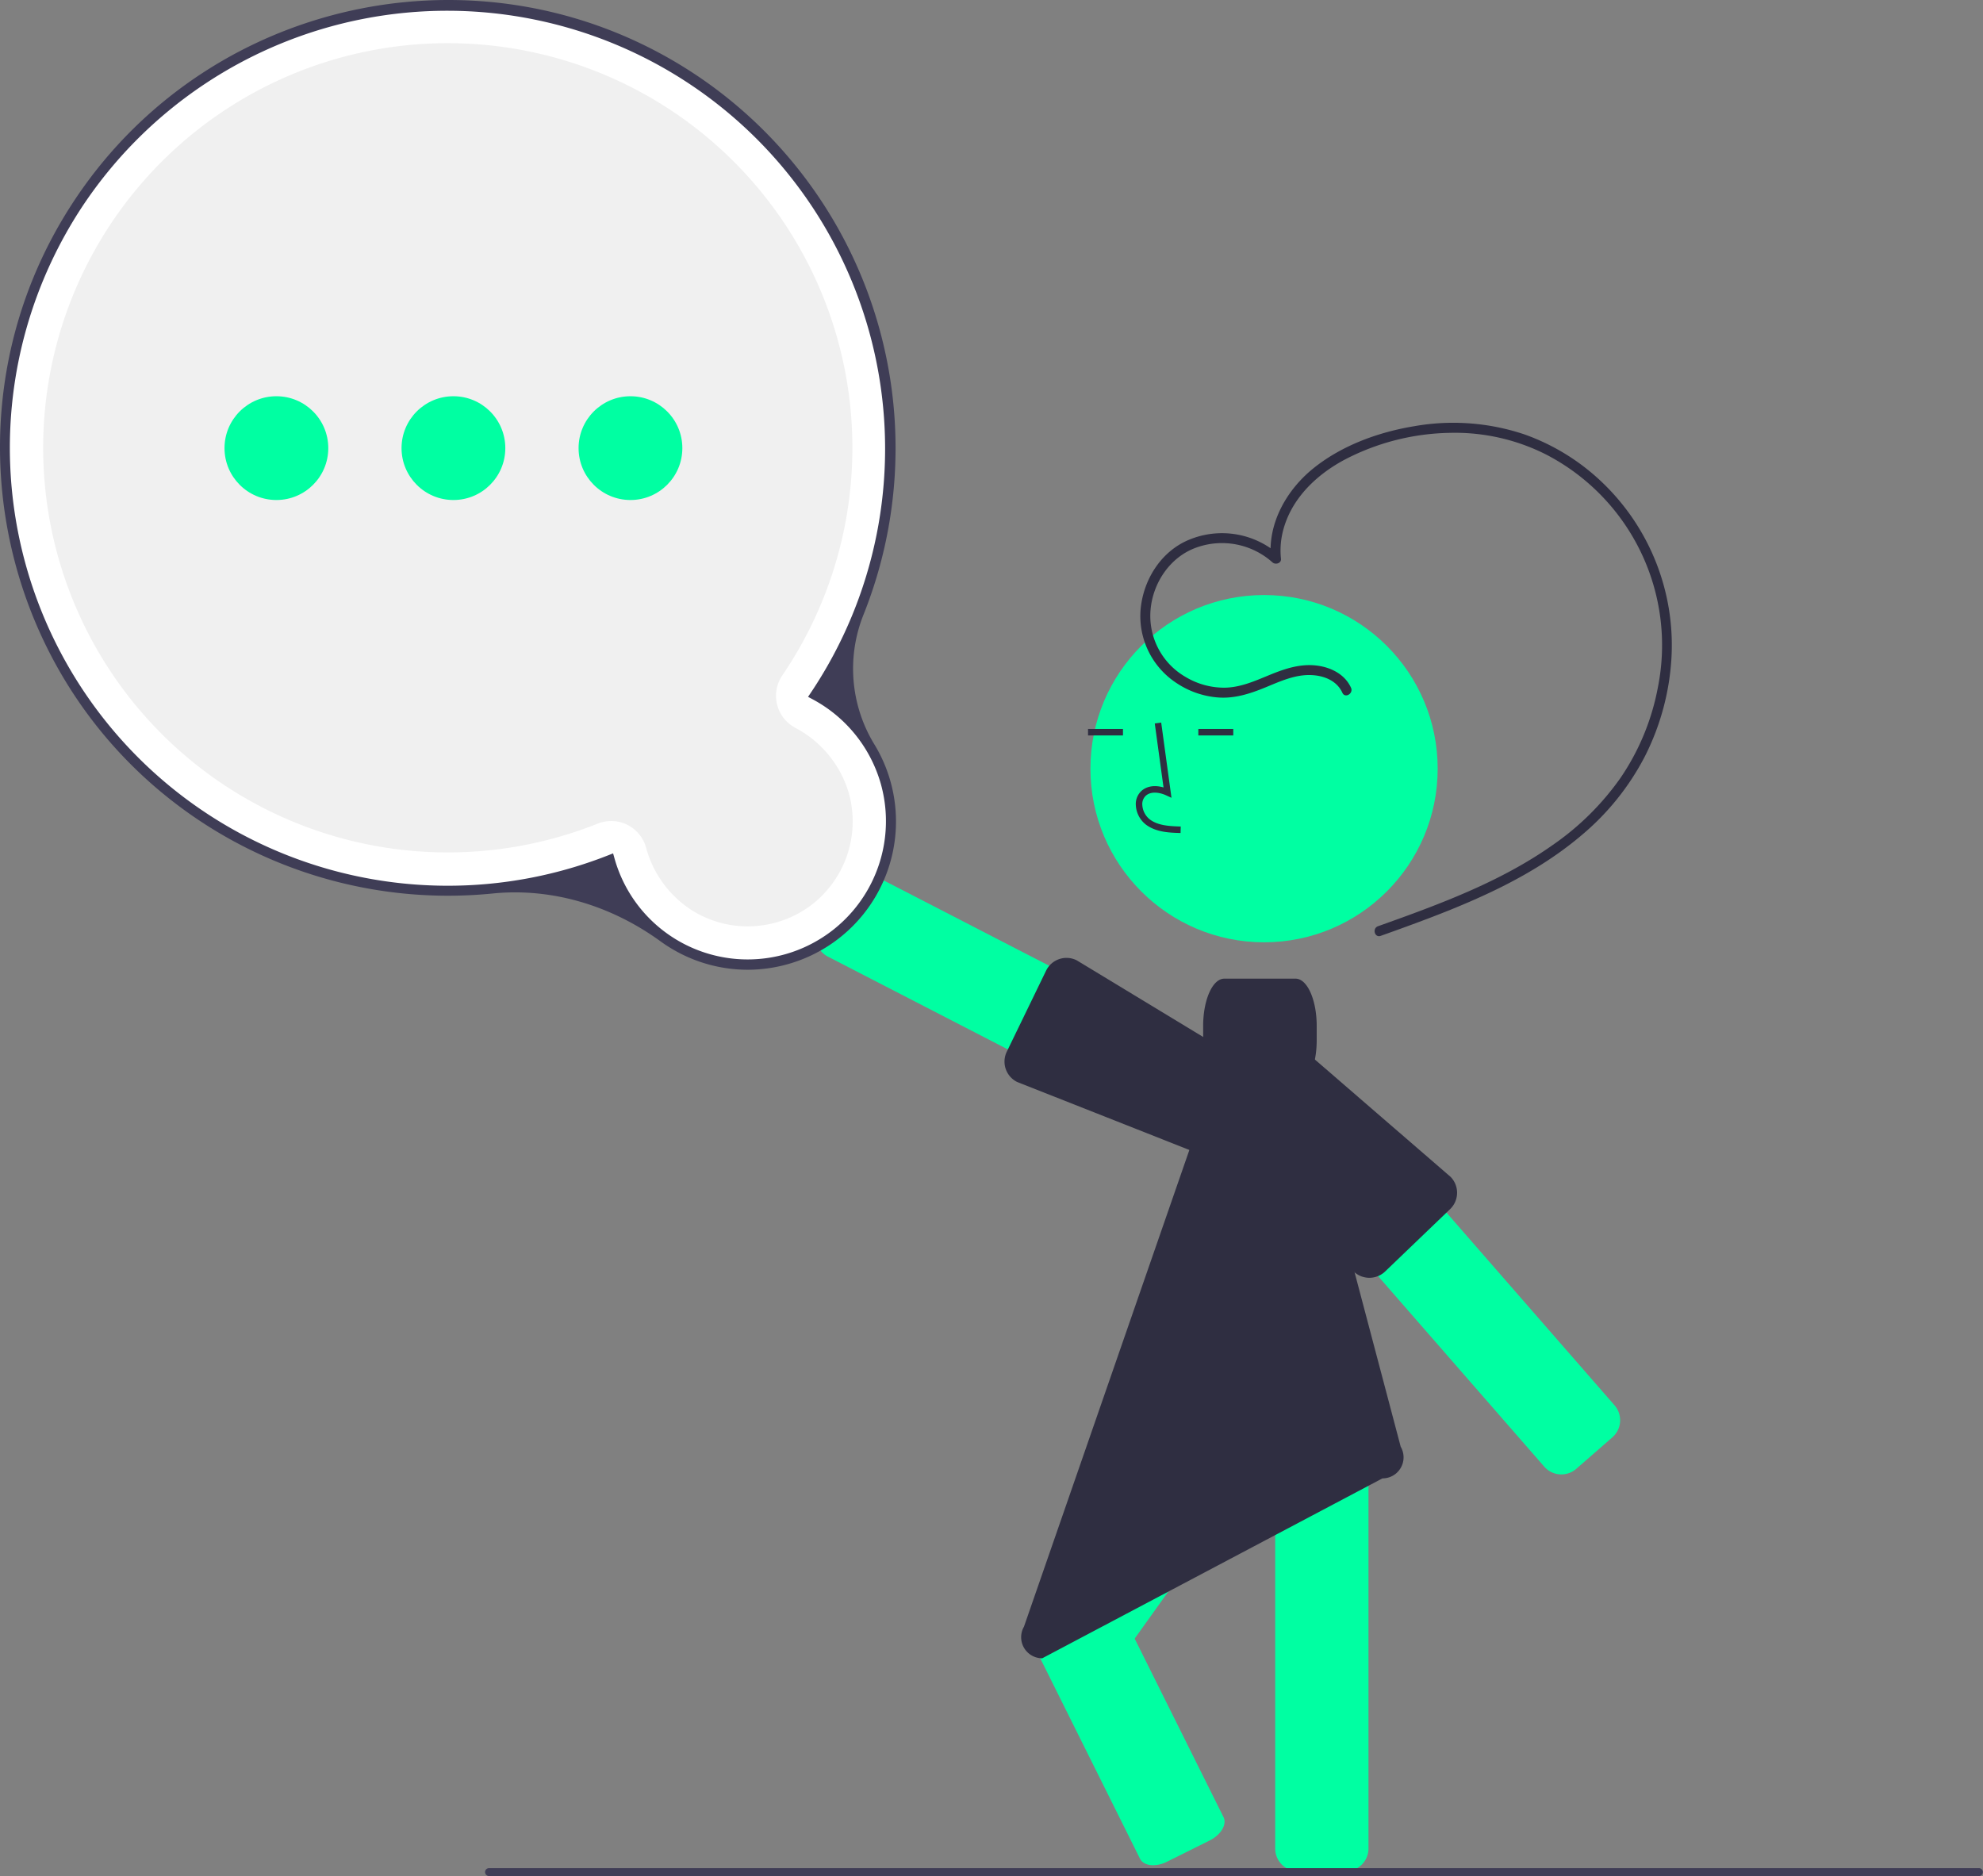 <svg xmlns="http://www.w3.org/2000/svg" data-name="Layer 1" width="595.246" height="563.116" viewBox="0 0 595.246 563.116" xmlns:xlink="http://www.w3.org/1999/xlink"><rect x="0" y="0" width="595.246" height="563.116" fill="#808080" stroke="none"/><path d="M768.689,610.581a6.823,6.823,0,0,0,6.845-1.255l10.832-9.447a6.824,6.824,0,0,0,.657-9.618l-78.737-90.281a6.824,6.824,0,0,0-9.618-.657l-10.832,9.447a6.824,6.824,0,0,0-.657,9.617l78.737,90.281A6.776,6.776,0,0,0,768.689,610.581Z" transform="translate(-302.377 -168.442)" fill="#00ffa2"/><path d="M660.473,511.236a6.85,6.85,0,0,0,2.088-.328,6.769,6.769,0,0,0,3.984-3.366l6.586-12.775a6.823,6.823,0,0,0-2.935-9.182L563.723,430.69a6.824,6.824,0,0,0-9.182,2.935l-6.586,12.775a6.823,6.823,0,0,0,2.935,9.182L657.363,510.477A6.773,6.773,0,0,0,660.473,511.236Z" transform="translate(-302.377 -168.442)" fill="#00ffa2"/><path d="M662.393,514.327a6.837,6.837,0,0,0,6.107-3.764l6.448-12.845a6.804,6.804,0,0,0,.528-4.684c-.043-.174-.092-.348-.15-.52h0c-.13-.392-.272-1.004-.436-1.713-.523-2.26-1.173-5.072-2.498-5.737l-46.785-28.357a6.813,6.813,0,0,0-9.164,2.976l-.02.039L604.622,484.046a6.823,6.823,0,0,0,3.037,9.145l51.73,20.423A6.677,6.677,0,0,0,662.393,514.327Z" transform="translate(-302.377 -168.442)" fill="#2f2e41"/><circle cx="379.437" cy="230.723" r="52.118" fill="#00ffa2"/><path d="M691.973,730.111h14.373a6.824,6.824,0,0,0,6.817-6.817V601.554a6.824,6.824,0,0,0-6.817-6.817H691.973a6.824,6.824,0,0,0-6.817,6.817V723.294A6.824,6.824,0,0,0,691.973,730.111Z" transform="translate(-302.377 -168.442)" fill="#00ffa2"/><path d="M630.045,673.451a6.813,6.813,0,0,0,5.554-2.849l69.675-97.446a6.824,6.824,0,0,0-1.58-9.51L692.002,555.286a6.823,6.823,0,0,0-9.51,1.58L612.818,654.311a6.824,6.824,0,0,0,1.581,9.51l11.692,8.36A6.781,6.781,0,0,0,630.045,673.451Z" transform="translate(-302.377 -168.442)" fill="#00ffa2"/><path d="M648.53,728.302a9.384,9.384,0,0,0,4.117-1.03l12.867-6.406c3.365-1.676,5.219-4.813,4.133-6.994l-33.161-66.608c-1.086-2.181-4.706-2.592-8.072-.918l-12.867,6.406a9.074,9.074,0,0,0-3.688,3.206,3.852,3.852,0,0,0-.445,3.787l33.161,66.608C645.211,727.631,646.716,728.302,648.53,728.302Z" transform="translate(-302.377 -168.442)" fill="#00ffa2"/><path d="M711.082,551.573a6.837,6.837,0,0,0,7.139-1.544l19.499-18.71a6.816,6.816,0,0,0,.078-9.639l-.005-.005-41.444-35.83c-1.012-1.031-3.888-.782-6.198-.584-.725.063-1.351.116-1.765.113-.181-.001-.362.005-.541.018h0a6.805,6.805,0,0,0-4.294,1.945l-10.235,10.09a6.825,6.825,0,0,0-.069,9.64l35.304,42.862A6.873,6.873,0,0,0,711.082,551.573Z" transform="translate(-302.377 -168.442)" fill="#2f2e41"/><path d="M656.751,418.482l.054-1.948c-3.623-.101-6.818-.328-9.218-2.082a5.987,5.987,0,0,1-2.319-4.41,3.422,3.422,0,0,1,1.123-2.819c1.593-1.346,4.157-.91,6.026-.053l1.611.739-3.09-22.583-1.93.264,2.629,19.21c-2.539-.747-4.892-.425-6.503.936a5.328,5.328,0,0,0-1.812,4.375,7.92,7.92,0,0,0,3.116,5.914C649.523,418.279,653.531,418.391,656.751,418.482Z" transform="translate(-302.377 -168.442)" fill="#2f2e41"/><rect x="326.6" y="218.806" width="10.489" height="1.948" fill="#2f2e41"/><rect x="359.709" y="218.806" width="10.489" height="1.948" fill="#2f2e41"/><path d="M609.749,656.699l56.853-163.86c-1.835-2.481-3.066-6.971-3.069-12.117V476.363c.004-7.82,2.835-14.157,6.33-14.165h21.424c3.494.009,6.326,6.346,6.33,14.165v4.359c-.003,5.667-1.495,10.542-3.644,12.807l28.861,109.17a6.316,6.316,0,0,1-5.482,9.495l-102.121,54a6.33,6.33,0,0,1-5.482-9.495Z" transform="translate(-302.377 -168.442)" fill="#2f2e41"/><path d="M505.504,452.917a43.215,43.215,0,0,1-20.418-25.655,133.444,133.444,0,0,1-122.789-13.679c-61.056-41.075-77.312-124.164-36.237-185.221s124.165-77.311,185.22-36.237c60.903,40.972,77.229,123.751,36.543,184.764a43.725,43.725,0,0,1,20.897,26.368,43.507,43.507,0,0,1-30.157,53.631,43.245,43.245,0,0,1-33.061-3.971Z" transform="translate(-302.377 -168.442)" fill="#fff"/><path d="M510.359,441.855a32.289,32.289,0,0,1-14.062-19.046,10.858,10.858,0,0,0-14.426-7.176l-.662.26a121.454,121.454,0,1,1,56.352-45.246l-.395.587a10.861,10.861,0,0,0,3.891,15.641,32.506,32.506,0,0,1,16.112,19.632,31.515,31.515,0,0,1-4.827,26.984,30.983,30.983,0,0,1-14.296,10.949,31.861,31.861,0,0,1-11.252,2.066A31.438,31.438,0,0,1,510.359,441.855Z" transform="translate(-302.377 -168.442)" fill="#f0f0f0"/><path d="M505.014,453.789a45.449,45.449,0,0,1-4.394-2.814c-15.153-10.994-33.032-16.085-50.34-14.342a134.744,134.744,0,0,1-88.54-22.22c-61.513-41.382-77.891-125.095-36.509-186.608,41.382-61.513,125.094-77.892,186.608-36.509a134.687,134.687,0,0,1,49.817,161.458,43.588,43.588,0,0,0,3.066,38.926,44.488,44.488,0,0,1-25.544,66.074,44.78,44.78,0,0,1-12.416,1.768h0A44.488,44.488,0,0,1,505.014,453.789ZM327.72,229.479a131.454,131.454,0,0,0,157.147,195.721l1.546-.608.448,1.6a41.507,41.507,0,0,0,79.936-22.395,41.707,41.707,0,0,0-20.4-25.407l-1.463-.782.926-1.378a131.454,131.454,0,0,0-218.139-146.75Z" transform="translate(-302.377 -168.442)" fill="#3f3d56"/><circle cx="189.248" cy="134.51" r="15.575" fill="#00ffa2"/><circle cx="136.108" cy="134.51" r="15.575" fill="#00ffa2"/><circle cx="82.968" cy="134.51" r="15.575" fill="#00ffa2"/><path d="M705.325,376.391c-1.65-3.643-5.513-5.154-9.316-5.315-4.881-.207-9.377,1.891-13.793,3.704-4.56,1.872-9.228,3.4-14.222,3.015a26.035,26.035,0,0,1-12.398-4.29,24.024,24.024,0,0,1-10.831-22.213c.801-8.622,5.838-16.896,13.864-20.544a25.766,25.766,0,0,1,27.824,4.368l-2.561,1.061c-1.066-10.64,4.721-20.76,12.84-27.253,8.564-6.85,19.519-10.81,30.258-12.568A67.194,67.194,0,0,1,760,298.84a65.418,65.418,0,0,1,23.637,14.703,67.582,67.582,0,0,1,20.457,52.579A74.776,74.776,0,0,1,796.056,395.617a77.007,77.007,0,0,1-18.815,23.43c-15.426,13.144-34.541,20.908-53.377,27.772q-3.516,1.281-7.042,2.533c-1.822.65-2.606-2.248-.798-2.893,18.172-6.481,36.669-13.215,52.537-24.447a81.26,81.26,0,0,0,20.205-20.007A71.583,71.583,0,0,0,800.018,374.836a64.457,64.457,0,0,0-33.506-69.948,60.611,60.611,0,0,0-28.999-6.518,70.737,70.737,0,0,0-31.331,7.954c-8.976,4.747-16.797,12.346-18.939,22.6a23.783,23.783,0,0,0-.35,7.252c.137,1.372-1.69,1.873-2.561,1.061a22.741,22.741,0,0,0-23.074-4.355c-7.701,2.854-12.814,10.529-13.509,18.583a21.153,21.153,0,0,0,10.553,20.198,22.577,22.577,0,0,0,11.617,3.196c4.775-.045,9.174-2.022,13.514-3.805,4.637-1.906,9.342-3.494,14.416-2.807,4.166.564,8.263,2.648,10.067,6.629.79,1.745-1.794,3.272-2.59,1.514Z" transform="translate(-302.377 -168.442)" fill="#2f2e41"/><path d="M449.138,731.558h447.294a1.191,1.191,0,0,0,0-2.381h-447.294a1.191,1.191,0,0,0,0,2.381Z" transform="translate(-302.377 -168.442)" fill="#3f3d56"/></svg>
